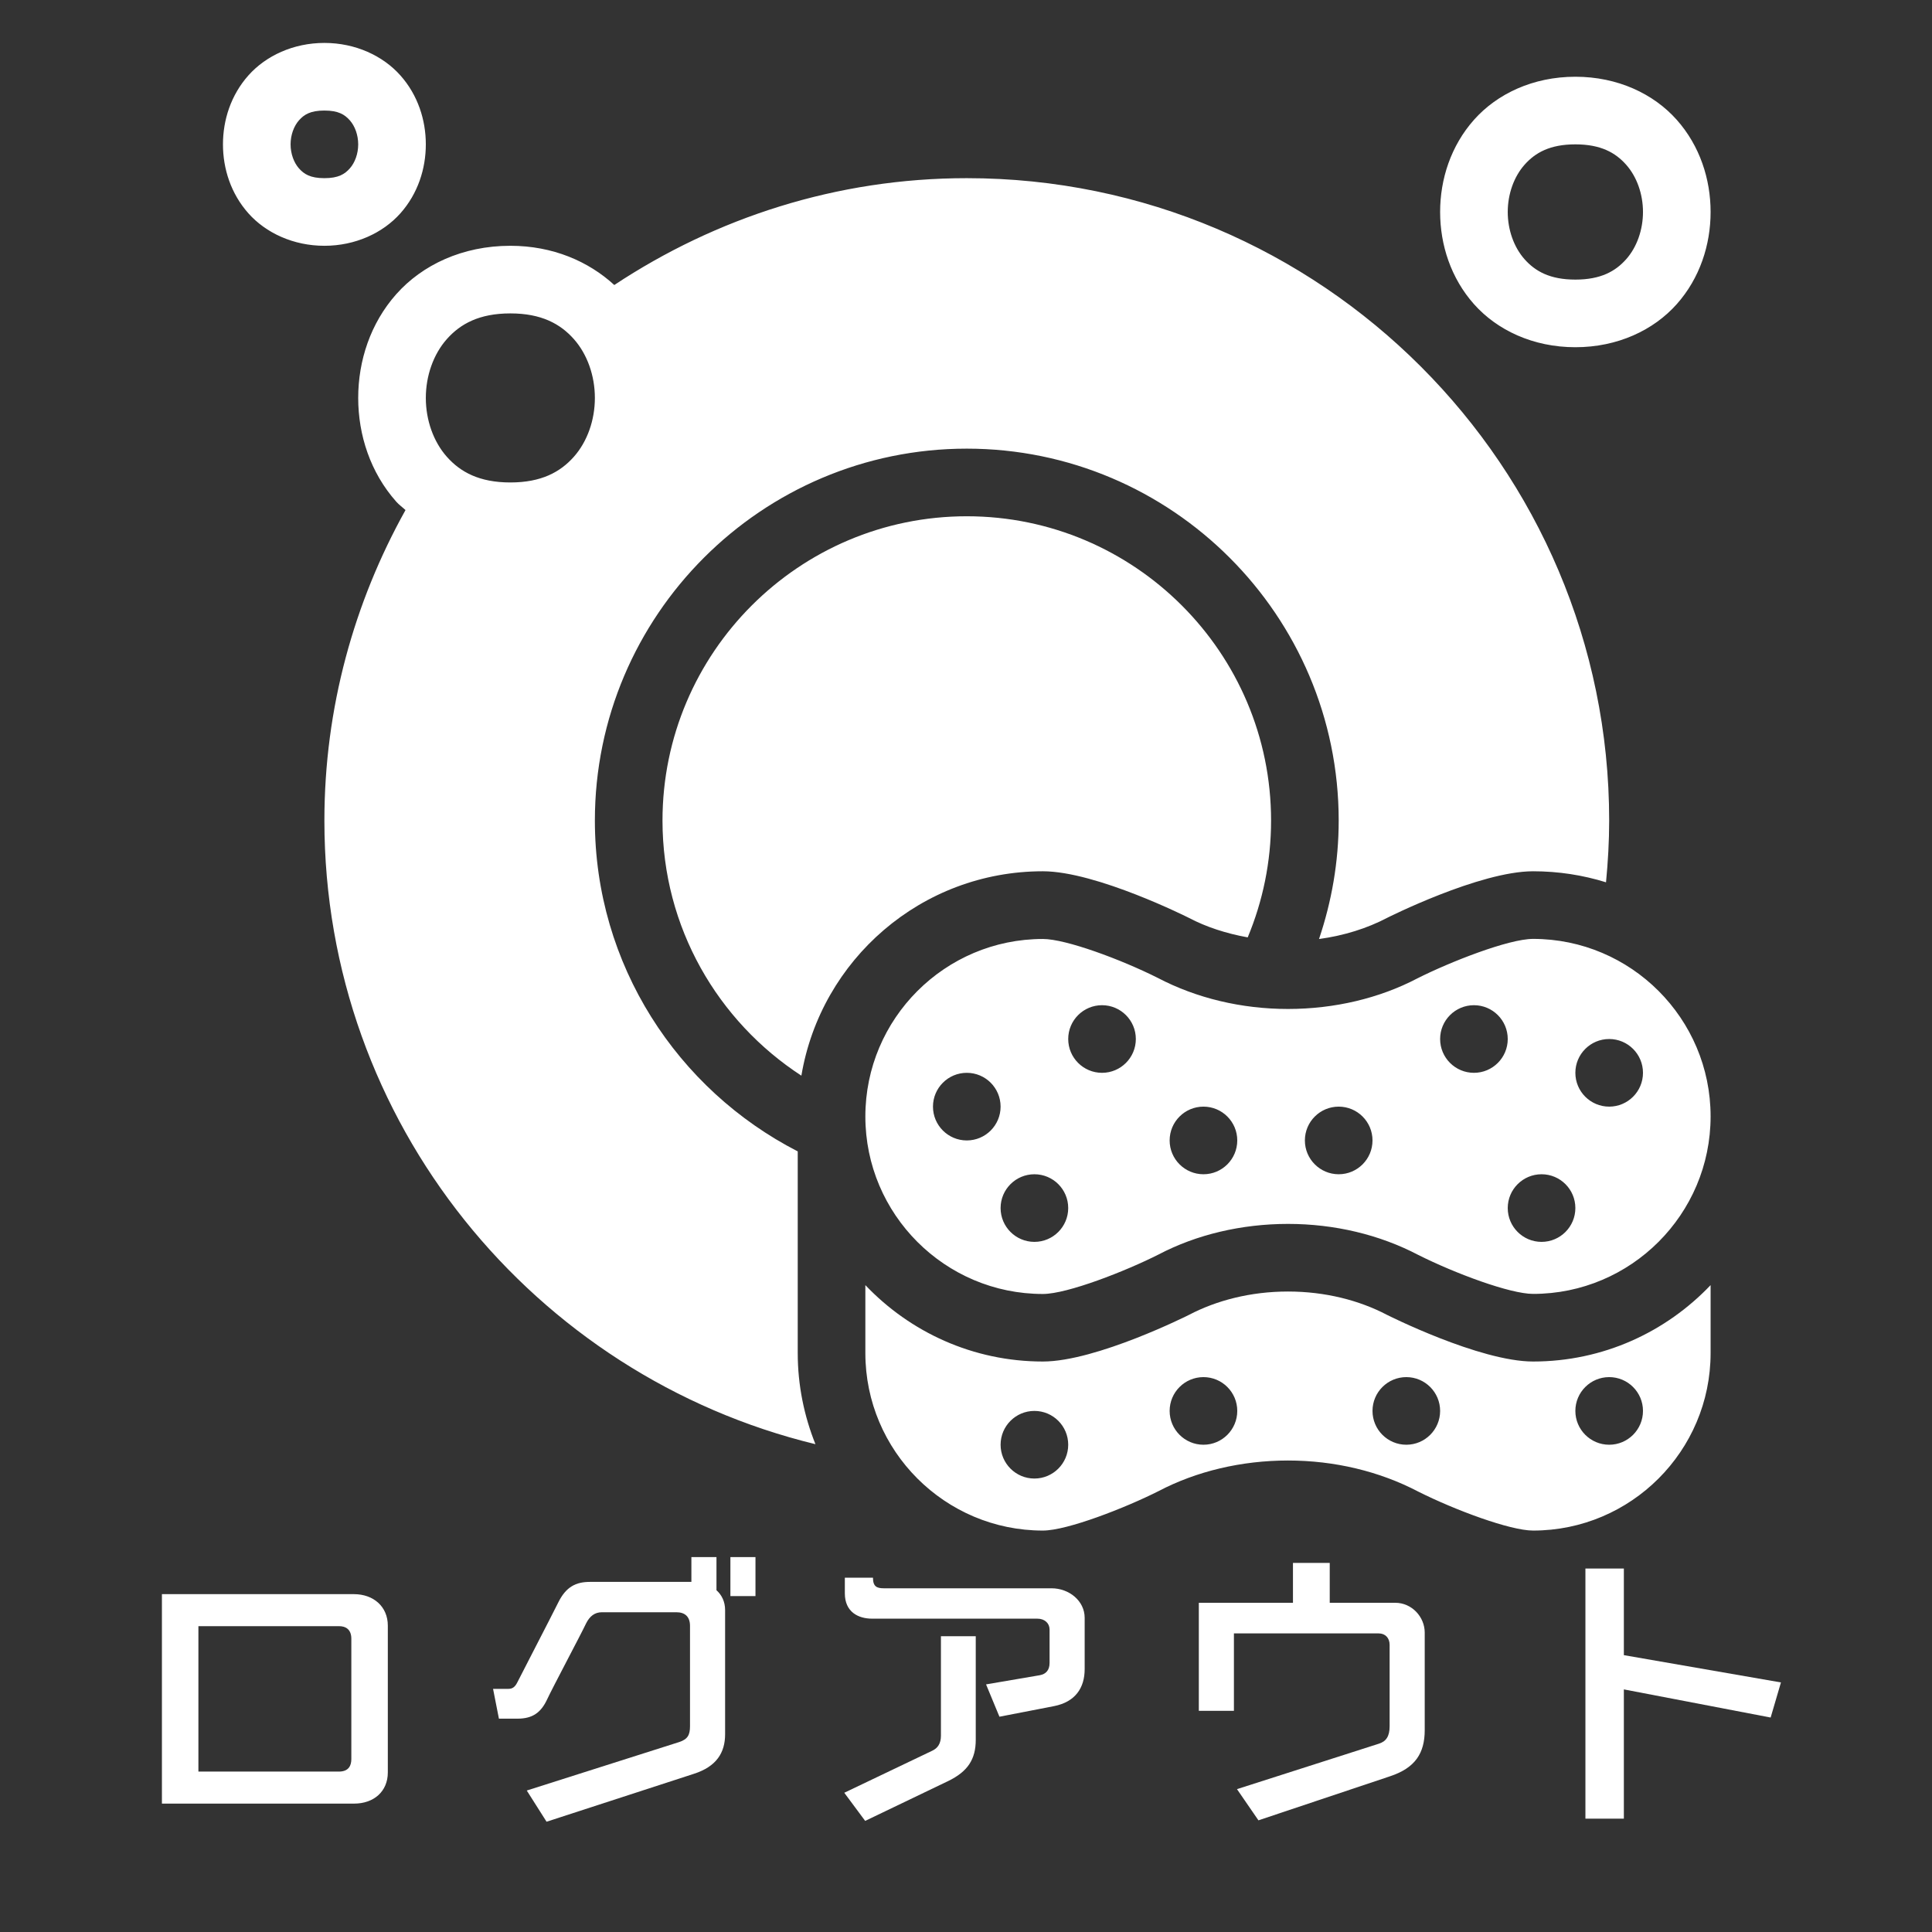 <svg xmlns="http://www.w3.org/2000/svg" xmlns:xlink="http://www.w3.org/1999/xlink" width="500" zoomAndPan="magnify" viewBox="0 0 375 375" height="500" preserveAspectRatio="xMidYMid meet" version="1.0"><rect x="0" y="0" width="375" height="375" fill="#333333" stroke="none"/><defs><g/><clipPath id="c8c06e28c4"><path d="M 43.277 8.332 L 332.027 8.332 L 332.027 297.082 L 43.277 297.082 Z M 43.277 8.332 " clip-rule="nonzero"/></clipPath></defs><g clip-path="url(#c8c06e28c4)"><path fill="#ffffff" d="M 62.965 8.332 C 56.949 8.332 51.602 10.824 48.211 14.641 C 44.824 18.453 43.277 23.281 43.277 28.02 C 43.277 32.762 44.824 37.59 48.211 41.402 C 51.602 45.215 56.949 47.707 62.965 47.707 C 68.98 47.707 74.328 45.215 77.719 41.402 C 81.109 37.59 82.652 32.762 82.652 28.02 C 82.652 23.281 81.109 18.453 77.719 14.641 C 74.328 10.824 68.98 8.332 62.965 8.332 Z M 305.777 14.895 C 297.574 14.895 290.586 18.207 286.102 23.254 C 281.621 28.297 279.527 34.766 279.527 41.145 C 279.527 47.527 281.621 53.996 286.102 59.039 C 290.586 64.082 297.574 67.395 305.777 67.395 C 313.98 67.395 320.969 64.082 325.453 59.039 C 329.938 53.996 332.027 47.527 332.027 41.145 C 332.027 34.766 329.938 28.297 325.453 23.254 C 320.969 18.207 313.98 14.895 305.777 14.895 Z M 62.965 21.457 C 65.699 21.457 66.914 22.246 67.898 23.355 C 68.887 24.465 69.527 26.199 69.527 28.02 C 69.527 29.844 68.887 31.578 67.898 32.688 C 66.914 33.793 65.699 34.582 62.965 34.582 C 60.23 34.582 59.016 33.793 58.031 32.688 C 57.047 31.578 56.402 29.844 56.402 28.02 C 56.402 26.199 57.047 24.465 58.031 23.355 C 59.016 22.246 60.23 21.457 62.965 21.457 Z M 305.777 28.02 C 310.699 28.02 313.555 29.629 315.633 31.969 C 317.715 34.309 318.902 37.684 318.902 41.145 C 318.902 44.609 317.715 47.984 315.633 50.324 C 313.555 52.66 310.699 54.27 305.777 54.27 C 300.855 54.27 298 52.66 295.922 50.324 C 293.844 47.984 292.652 44.609 292.652 41.145 C 292.652 37.684 293.844 34.309 295.922 31.969 C 298 29.629 300.855 28.02 305.777 28.02 Z M 187.652 34.582 C 162.355 34.582 138.902 42.305 119.234 55.32 C 114.23 50.727 107.289 47.707 99.059 47.707 C 89.762 47.707 81.953 51.43 76.922 57.09 C 71.895 62.75 69.527 70.039 69.527 77.238 C 69.527 84.441 71.895 91.73 76.922 97.387 C 77.449 97.98 78.121 98.457 78.707 99.004 C 68.746 116.887 62.965 137.391 62.965 159.27 C 62.965 217.887 103.684 267.055 158.277 280.316 C 156.082 274.844 154.84 268.883 154.84 262.629 L 154.84 223.484 C 131.504 211.508 115.465 187.262 115.465 159.27 C 115.465 119.469 147.852 87.082 187.652 87.082 C 227.453 87.082 259.84 119.469 259.84 159.27 C 259.84 167.316 258.461 175.035 256.02 182.266 C 260.898 181.598 265.383 180.18 269.199 178.176 C 269.199 178.176 287.16 169.113 297.574 169.113 C 302.504 169.113 307.258 169.863 311.727 171.254 C 312.105 167.312 312.34 163.32 312.34 159.27 C 312.34 90.516 256.41 34.582 187.652 34.582 Z M 99.059 60.832 C 105.074 60.832 108.75 62.852 111.375 65.805 C 114.004 68.762 115.465 72.957 115.465 77.238 C 115.465 81.523 114.004 85.719 111.375 88.672 C 108.75 91.625 105.074 93.645 99.059 93.645 C 93.043 93.645 89.367 91.625 86.742 88.672 C 84.117 85.719 82.652 81.523 82.652 77.238 C 82.652 72.957 84.117 68.762 86.742 65.805 C 89.367 62.852 93.043 60.832 99.059 60.832 Z M 187.652 100.207 C 155.082 100.207 128.59 126.707 128.59 159.27 C 128.59 180 139.344 198.246 155.547 208.785 C 159.324 186.281 178.848 169.113 202.418 169.113 C 212.832 169.113 230.797 178.176 230.797 178.176 C 234.129 179.93 238.004 181.191 242.18 181.945 C 245.094 174.957 246.715 167.305 246.715 159.27 C 246.715 126.707 220.223 100.207 187.652 100.207 Z M 297.574 182.238 C 292.816 182.238 281.473 186.695 275.105 189.906 C 267.762 193.758 259.016 195.84 249.996 195.84 C 240.98 195.84 232.234 193.746 224.707 189.801 C 217.566 186.219 206.887 182.254 202.418 182.254 C 183.422 182.254 167.965 197.707 167.965 216.707 C 167.965 235.703 183.422 251.16 202.418 251.16 C 207.176 251.16 218.523 246.711 224.887 243.492 C 232.23 239.641 240.98 237.559 249.996 237.559 C 259.016 237.559 267.758 239.641 275.285 243.582 C 282.426 247.168 293.105 251.145 297.574 251.145 C 316.574 251.145 332.027 235.691 332.027 216.691 C 332.027 197.695 316.574 182.238 297.574 182.238 Z M 213.902 195.109 C 217.527 195.109 220.465 198.047 220.465 201.672 C 220.465 205.293 217.527 208.234 213.902 208.234 C 210.281 208.234 207.34 205.293 207.34 201.672 C 207.34 198.047 210.281 195.109 213.902 195.109 Z M 286.09 195.109 C 289.715 195.109 292.652 198.047 292.652 201.672 C 292.652 205.293 289.715 208.234 286.09 208.234 C 282.469 208.234 279.527 205.293 279.527 201.672 C 279.527 198.047 282.469 195.109 286.09 195.109 Z M 312.34 201.672 C 315.965 201.672 318.902 204.609 318.902 208.234 C 318.902 211.855 315.965 214.797 312.34 214.797 C 308.719 214.797 305.777 211.855 305.777 208.234 C 305.777 204.609 308.719 201.672 312.34 201.672 Z M 187.652 208.234 C 191.277 208.234 194.215 211.172 194.215 214.797 C 194.215 218.418 191.277 221.359 187.652 221.359 C 184.031 221.359 181.09 218.418 181.09 214.797 C 181.09 211.172 184.031 208.234 187.652 208.234 Z M 233.59 214.797 C 237.215 214.797 240.152 217.734 240.152 221.359 C 240.152 224.98 237.215 227.922 233.59 227.922 C 229.969 227.922 227.027 224.98 227.027 221.359 C 227.027 217.734 229.969 214.797 233.59 214.797 Z M 259.84 214.797 C 263.465 214.797 266.402 217.734 266.402 221.359 C 266.402 224.98 263.465 227.922 259.84 227.922 C 256.219 227.922 253.277 224.98 253.277 221.359 C 253.277 217.734 256.219 214.797 259.84 214.797 Z M 200.777 227.922 C 204.402 227.922 207.34 230.859 207.34 234.484 C 207.34 238.105 204.402 241.047 200.777 241.047 C 197.156 241.047 194.215 238.105 194.215 234.484 C 194.215 230.859 197.156 227.922 200.777 227.922 Z M 299.215 227.922 C 302.84 227.922 305.777 230.859 305.777 234.484 C 305.777 238.105 302.84 241.047 299.215 241.047 C 295.594 241.047 292.652 238.105 292.652 234.484 C 292.652 230.859 295.594 227.922 299.215 227.922 Z M 167.965 249.441 L 167.965 262.629 C 167.965 281.629 183.422 297.082 202.418 297.082 C 207.176 297.082 218.523 292.633 224.887 289.418 C 232.23 285.566 240.98 283.484 249.996 283.484 C 259.016 283.484 267.758 285.578 275.285 289.52 C 282.426 293.109 293.105 297.082 297.574 297.082 C 316.574 297.082 332.027 281.629 332.027 262.629 L 332.027 249.441 C 323.359 258.555 311.145 264.27 297.574 264.27 C 287.16 264.27 269.199 255.207 269.199 255.207 C 263.855 252.406 257.25 250.684 249.996 250.684 C 242.746 250.684 236.137 252.414 230.797 255.207 C 230.797 255.207 212.832 264.27 202.418 264.27 C 188.848 264.27 176.633 258.555 167.965 249.441 Z M 233.59 267.297 C 237.215 267.297 240.152 270.234 240.152 273.859 C 240.152 277.48 237.215 280.422 233.59 280.422 C 229.969 280.422 227.027 277.48 227.027 273.859 C 227.027 270.234 229.969 267.297 233.59 267.297 Z M 272.965 267.297 C 276.59 267.297 279.527 270.234 279.527 273.859 C 279.527 277.48 276.59 280.422 272.965 280.422 C 269.344 280.422 266.402 277.48 266.402 273.859 C 266.402 270.234 269.344 267.297 272.965 267.297 Z M 312.34 267.297 C 315.965 267.297 318.902 270.234 318.902 273.859 C 318.902 277.48 315.965 280.422 312.34 280.422 C 308.719 280.422 305.777 277.48 305.777 273.859 C 305.777 270.234 308.719 267.297 312.34 267.297 Z M 200.777 273.859 C 204.402 273.859 207.34 276.797 207.34 280.422 C 207.34 284.043 204.402 286.984 200.777 286.984 C 197.156 286.984 194.215 284.043 194.215 280.422 C 194.215 276.797 197.156 273.859 200.777 273.859 Z M 200.777 273.859 " fill-opacity="1" fill-rule="nonzero"/></g><g fill="#ffffff" fill-opacity="1"><g transform="translate(26.292, 349.216)"><g><path d="M 42.445 0.863 C 46.227 0.863 48.984 -1.461 48.984 -5.191 L 48.984 -33.684 C 48.984 -37.359 46.227 -39.793 42.391 -39.793 L 5.137 -39.793 L 5.137 0.863 Z M 41.902 -7.785 C 41.902 -6.543 41.418 -5.352 39.469 -5.352 L 12.219 -5.352 L 12.219 -33.578 L 39.523 -33.578 C 40.715 -33.578 41.902 -33.035 41.902 -31.145 Z M 41.902 -7.785 "/></g></g></g><g fill="#ffffff" fill-opacity="1"><g transform="translate(93.379, 349.216)"><g><path d="M 41.309 -4.922 C 45.688 -6.324 47.363 -9.031 47.363 -12.598 L 47.363 -36.711 C 47.363 -38.336 46.715 -39.633 45.688 -40.551 L 45.688 -46.984 L 40.82 -46.984 L 40.82 -42.172 L 21.141 -42.172 C 18.438 -42.172 16.492 -41.254 14.977 -38.172 C 13.031 -34.277 8.273 -25.141 7.027 -22.656 C 6.543 -21.68 6 -21.41 5.297 -21.41 L 2.324 -21.41 L 3.461 -15.625 L 7.082 -15.625 C 10.004 -15.625 11.625 -16.816 12.812 -19.355 C 13.84 -21.574 19.25 -31.738 20.383 -34.117 C 21.086 -35.523 22.059 -36.281 23.465 -36.281 L 37.902 -36.281 C 39.578 -36.281 40.551 -35.414 40.551 -33.629 L 40.551 -14.164 C 40.551 -12.488 40.117 -11.625 38.441 -11.082 L 8.867 -1.676 L 12.707 4.379 Z M 53.258 -39.414 L 53.258 -46.984 L 48.391 -46.984 L 48.391 -39.414 Z M 53.258 -39.414 "/></g></g></g><g fill="#ffffff" fill-opacity="1"><g transform="translate(160.467, 349.216)"><g><path d="M 44.121 -18.059 C 48.23 -18.871 50.066 -21.574 50.066 -25.25 L 50.066 -35.199 C 50.066 -38.496 47.039 -40.93 43.633 -40.93 L 11.082 -40.93 C 9.73 -40.93 8.977 -41.254 8.977 -42.984 L 3.516 -42.984 L 3.516 -39.957 C 3.516 -36.332 6.109 -35.035 8.812 -35.035 L 40.875 -35.035 C 42.336 -35.035 43.254 -34.117 43.254 -32.926 L 43.254 -26.438 C 43.254 -24.98 42.496 -24.277 41.363 -24.059 L 30.926 -22.277 L 33.523 -16.004 Z M 23.574 -3.516 C 27.359 -5.352 28.926 -7.73 28.926 -11.516 L 28.926 -31.629 L 22.168 -31.629 L 22.168 -12.328 C 22.168 -10.758 21.52 -9.895 20.492 -9.406 L 3.406 -1.242 L 7.461 4.219 Z M 23.574 -3.516 "/></g></g></g><g fill="#ffffff" fill-opacity="1"><g transform="translate(227.554, 349.216)"><g><path d="M 42.227 -4.434 C 47.148 -6.055 48.984 -8.922 48.984 -13.41 L 48.984 -32.332 C 48.984 -35.359 46.5 -38.117 43.254 -38.117 L 30.547 -38.117 L 30.547 -45.852 L 23.41 -45.852 L 23.41 -38.117 L 5.137 -38.117 L 5.137 -17.141 L 11.949 -17.141 L 11.949 -32.172 L 40.062 -32.172 C 41.309 -32.172 42.172 -31.305 42.172 -29.953 L 42.172 -14.164 C 42.172 -12.164 41.469 -11.191 40.062 -10.758 L 12.543 -1.945 L 16.707 4.109 Z M 42.227 -4.434 "/></g></g></g><g fill="#ffffff" fill-opacity="1"><g transform="translate(294.642, 349.216)"><g><path d="M 49.039 -15.844 L 51.039 -22.656 L 20.547 -27.953 L 20.547 -44.77 L 13.086 -44.77 L 13.086 3.785 L 20.547 3.785 L 20.547 -21.305 Z M 49.039 -15.844 "/></g></g></g></svg>